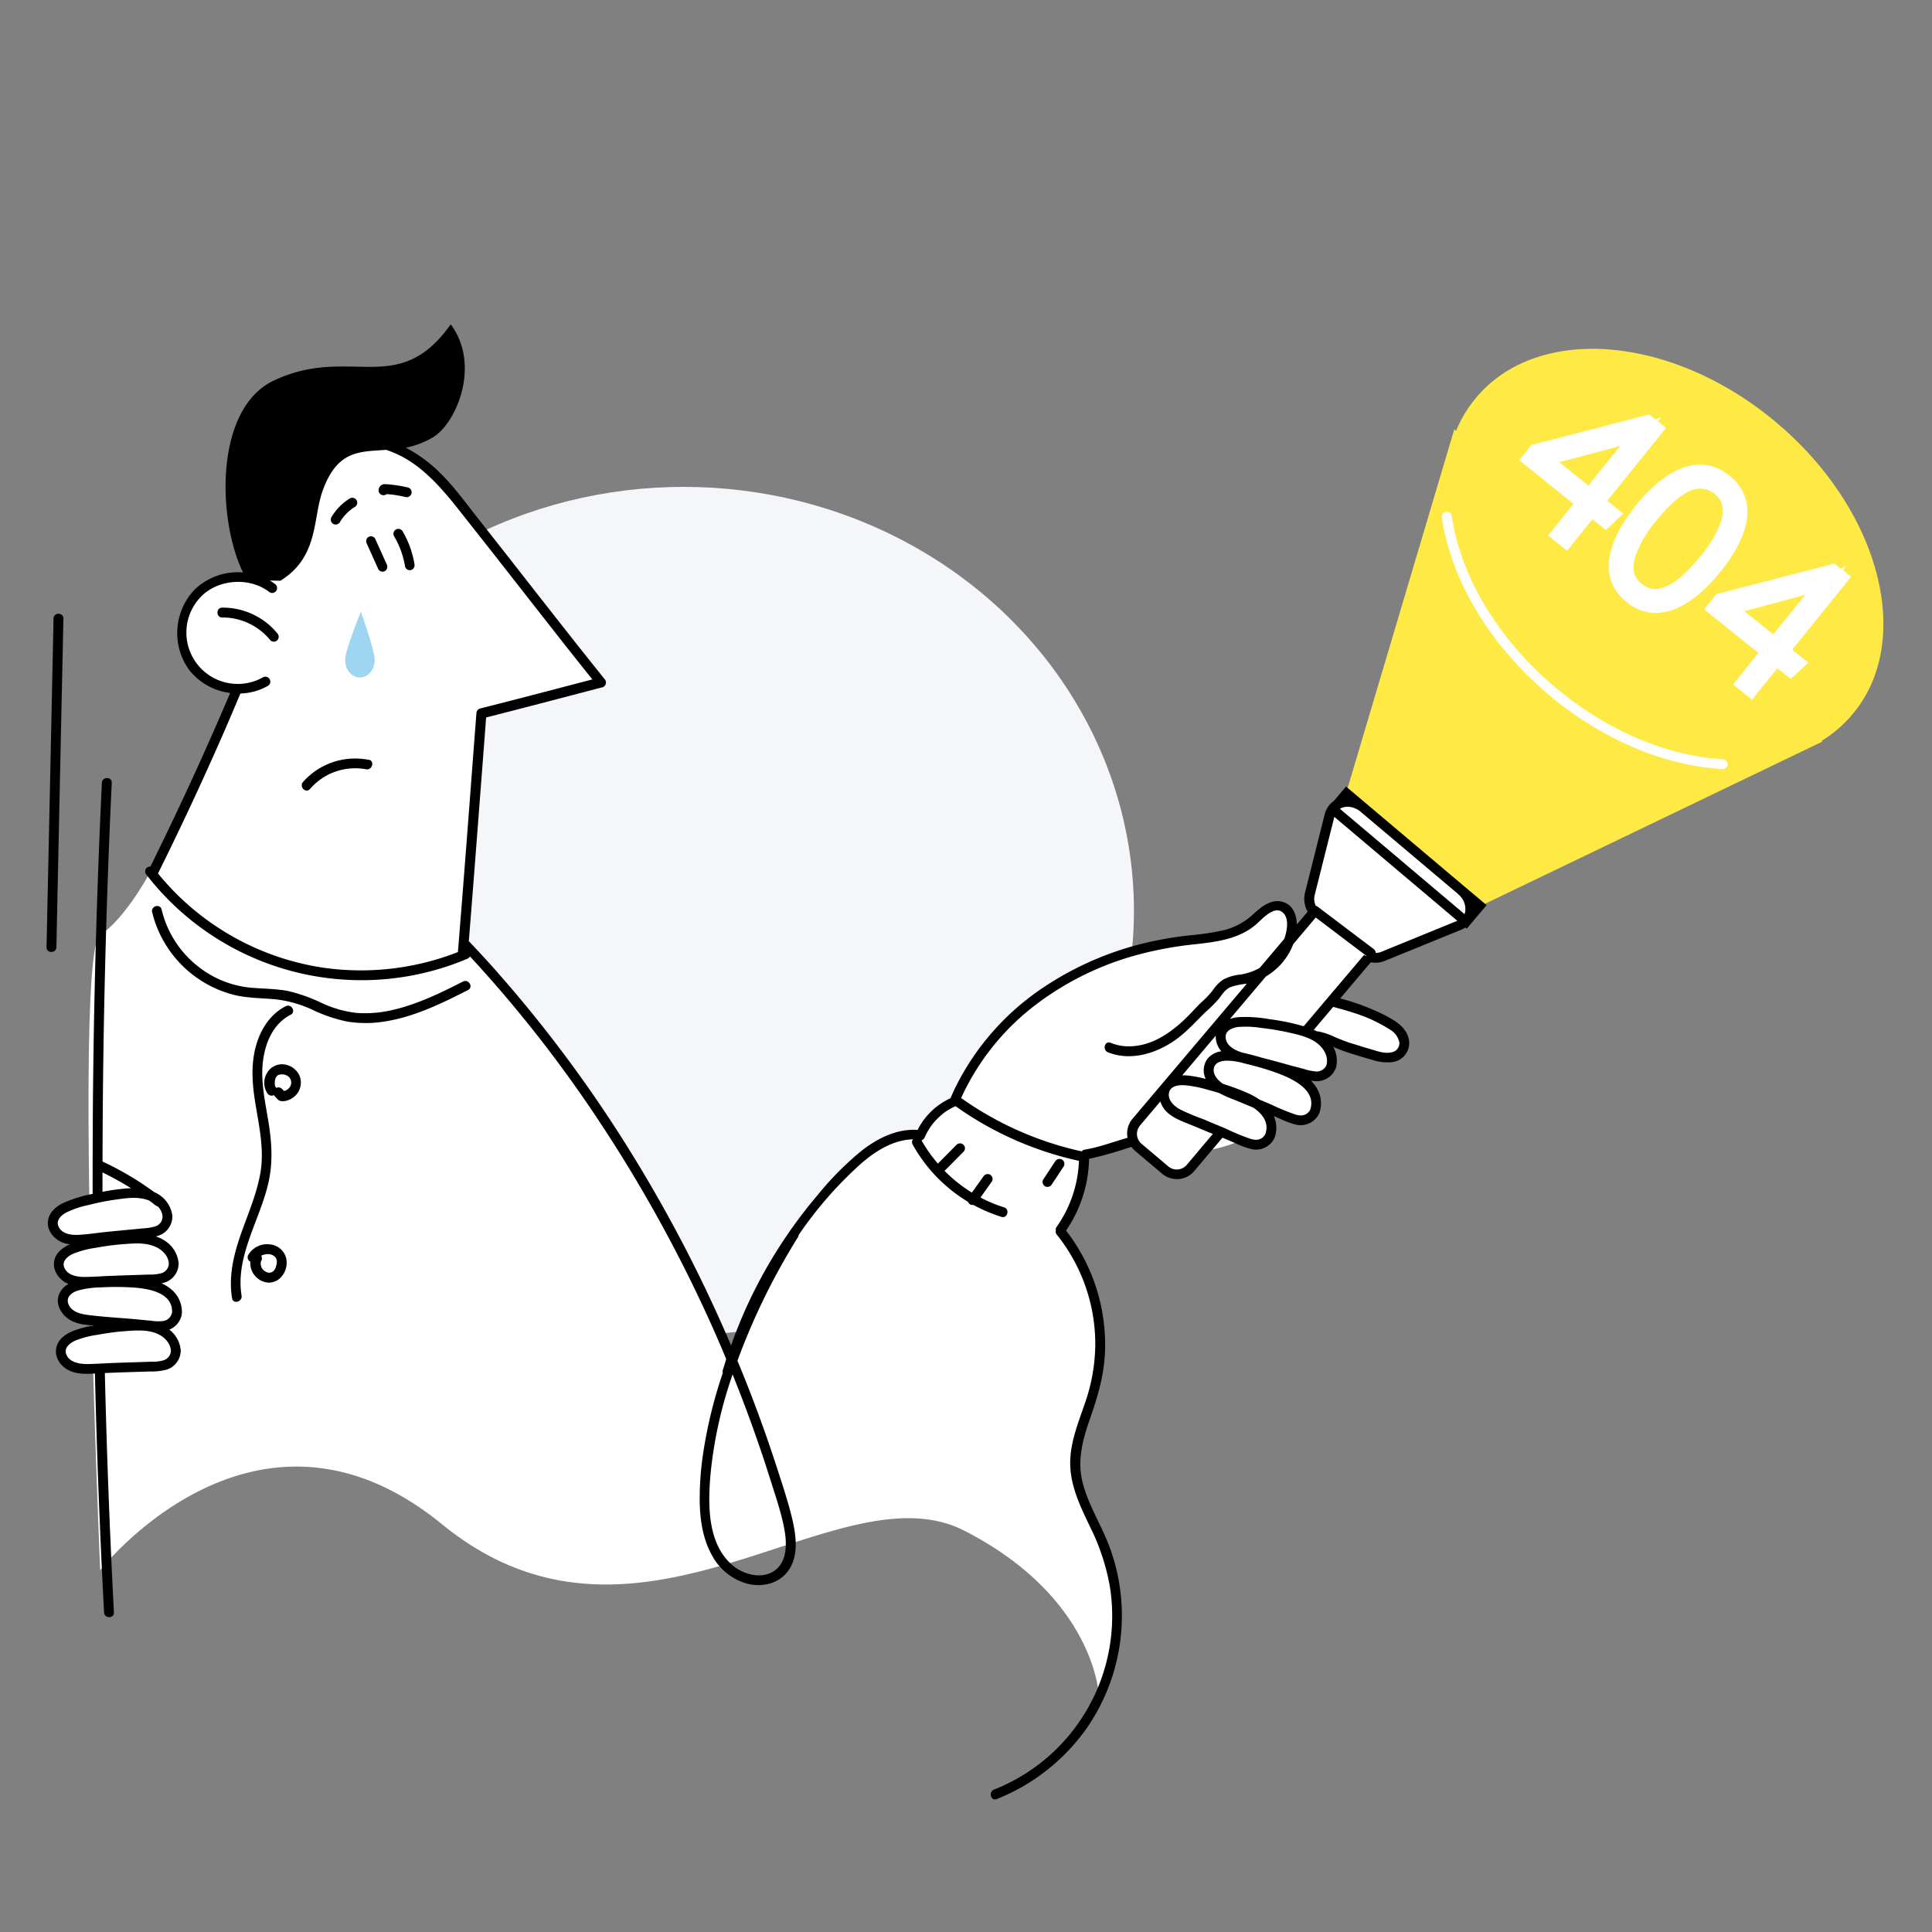 <svg xmlns="http://www.w3.org/2000/svg" width="587.81" height="587.81" viewBox="0 0 587.81 587.81">
  <rect x="0" y="0" width="587.81" height="587.81" fill="#808080" stroke="none"/>
  <g id="b8cf2035-1f03-435e-97e9-a41d4030b459" data-name="error 404">
    <ellipse id="b14fc2fb-a1df-49bc-8f91-79bca267e735" data-name="color background" cx="208" cy="277.13" rx="137" ry="129" style="fill: #f4f6f9"/>
    <path id="a9b57399-8938-41e4-8c36-f2ca13bd8a99" data-name="white background" d="M449.15,275.66l-5.63-4.75h0l-6.58-5.56-28.28-23.89-2.89,3.42a5.06,5.06,0,0,0-2.24,3.13l-6.06,24.1a6.81,6.81,0,0,0,1.19,5.52l-7.56,8.94a16,16,0,0,0,.94-4.33c.15-2.22-.33-4.78-2.23-5.92-1.68-1-3.91-.52-5.56.53a49,49,0,0,0-4.47,3.82c-5.88,4.82-14.16,4.8-21.68,5.83-29.43,4-57.05,20.73-68.82,48.85l-.3.11a19.53,19.53,0,0,0-10.06,10.27l-.39-.39c-8.58-.79-16.23,5.13-22.3,11.23a144.46,144.46,0,0,0-35.9,60.73l.78-4.86C201.72,366.29,174,322.52,140.22,287l-.45,3.36c1.37-16.57,5.68-73.29,5.68-73.29,12-3,36.38-9.44,36.38-9.44-14.18-17.58-29.66-37.88-45.63-57.82-5.3-6.61-12.35-12.52-20.53-14.71l-26.17-.42L79,177.3c-6.38-3.07-14.73-1.91-19.78,3.13a17,17,0,0,0,11.85,29.09L71,210c-8.62,20.56-16.52,37.49-25.3,55.3,0,0-7.37,14-15.28,19.24-3.44,2.27-3.87,39.32-3.24,80.38-2,.46-3.92,1-5.84,1.58-2.85.9-6.15,2.59-6.27,5.58-.1,2.22,1.78,4.12,3.89,4.81a15.39,15.39,0,0,0,6.59.18l1.83-.21,0,1.53c-1.29.25-2.58.53-3.86.84-2.91.72-6.31,2.2-6.62,5.18-.23,2.2,1.52,4.22,3.58,5a15.44,15.44,0,0,0,6.57.6l.58,0c0,.17,0,.33,0,.49-.74.06-1.48.11-2.21.2-3,.34-6.54,1.37-7.23,4.28-.52,2.15,1,4.39,2.9,5.46a15.51,15.51,0,0,0,6.44,1.44l.39,0c0,1,0,2,.07,2.94-1.29.25-2.58.53-3.86.84-2.9.71-6.3,2.19-6.62,5.17-.24,2.2,1.52,4.22,3.57,5.05a15.62,15.62,0,0,0,6.57.61l.67,0c1,34,2.16,61.26,2.16,61.26s47.14-60.43,104-14c60,49,120-18,159,2s40.7,49.05,40.7,49.05a59,59,0,0,0,.36-45c-3.2-7.79-8.15-15.21-8.44-23.62-.26-7.76,3.51-15,5.64-22.46a54.79,54.79,0,0,0-10.15-48.88l.17-.53A38.46,38.46,0,0,0,328.83,352l1.53.43c4.17-.66,8.37-2.29,12.44-3.43.68-.19,1.27-.36,1.84-.47a6.32,6.32,0,0,0,.68.69l8.17,6.91a5.45,5.45,0,0,0,7.68-.65l4.42-5.23a43.2,43.2,0,0,0,8.25-1.86,18.4,18.4,0,0,0,2.94-1.22l1.24.52c3.9,1.62,6,.33,7.13-1.54l.19-.37c1.13-2.69.08-5.91-1.89-8.06a9.75,9.75,0,0,0-1-.94l.11-.35c2.85,1.21,5.67,2.42,9.05,3.82,3.89,1.63,6,.33,7.13-1.54l.19-.36c1.13-2.69.08-5.91-1.89-8.07s-4.7-3.42-7.41-4.5c-.62-.24-1.26-.46-1.89-.69l.21-.29c2.85.77,5.7,1.56,9.08,2.45,4.08,1.08,6-.48,6.86-2.49l.14-.39c.75-2.82-.72-5.87-3-7.73l-.34-.26c2.72.43,5.78,2.23,8.4,3.11q4.38,1.47,8.82,2.7a13.91,13.91,0,0,0,4.73.72,5,5,0,0,0,4-2.25,5,5,0,0,0-.55-5.19A12.39,12.39,0,0,0,421.9,312a69.29,69.29,0,0,0-18.39-6.69l11.94-14.13a6.52,6.52,0,0,0,4.26-.15L443,281.56a5.27,5.27,0,0,0,1.79-1.2l.2.18Z" style="fill: #fff"/>
    <path id="fd8669f8-66b8-4975-846d-383f6eea5504" data-name="tear" d="M114,200.78c0,3-2,5.35-4.5,5.35s-4.5-2.39-4.5-5.35,4.8-14.65,4.8-14.65S114,197.82,114,200.78Z" style="fill: #9ed5f0"/>
    <g id="be091608-13b0-402b-b2c6-fb6750a70374" data-name="light">
      <path id="b3c0da02-44be-46ed-be3e-c05f51b140d7" data-name="color" d="M540.61,128.68C509,102,468.12,98.5,449.23,120.86A38.46,38.46,0,0,0,443,131.09l-.54-.46-33,111,41,34,104-50-.25-.21a38.46,38.46,0,0,0,9.32-8C582.46,195.1,572.18,155.35,540.61,128.68Z" style="fill: #ffe945"/>
      <path id="aec9886b-96a1-4f97-9452-34485c2bd256" data-name="404" d="M497.8,153.67c-10,12.46-11.05,23-2.86,29.55a13.85,13.85,0,0,0,8.82,3.26,16.55,16.55,0,0,0,7.23-1.8c5.18-2.53,9.64-7.25,12.47-10.76,4.13-5.13,6.74-10,7.73-14.35,1.37-6-.35-11.13-5-14.86s-10-4.33-15.69-1.77C505.21,145.35,500.67,150.11,497.8,153.67Zm25.83,4.92a33.46,33.46,0,0,1-6.15,10.51c-3.43,4.26-6.6,7.21-9.42,8.77-3.35,1.85-6.08,1.76-8.6-.27s-3-4.65-1.9-8.34a33.75,33.75,0,0,1,6.23-10.68c3.53-4.38,6.61-7.24,9.41-8.74a8.84,8.84,0,0,1,4.13-1.18,6.89,6.89,0,0,1,4.41,1.71C523.25,151.58,525.09,153.76,523.63,158.59Zm2,74a1.5,1.5,0,0,1-1.49,1.4H524c-18.09-1.11-36.9-9.19-53-22.77-17.71-15-29.49-34.56-32.31-53.79a1.5,1.5,0,0,1,3-.44c2.73,18.51,14.13,37.44,31.29,51.94,15.57,13.16,33.76,21,51.21,22.07A1.5,1.5,0,0,1,525.59,232.62ZM471,162.92l5.78,4.65,7.71-9.58,4.06,3.27,5.35-5L489,152.37l17.87-22.18-2.44-2,1.08-1.29-1.79.72-1.9-1.54-35.9,9.3L462.23,140l16.51,13.3Zm8.17-23.55c4.92-1.3,9.93-2.62,13.84-3.72-1,1.28-2,2.47-2.67,3.27l-7.09,8.81-8.82-7.1Zm84,36.12-2.44-2,1.08-1.29L560,173l-1.9-1.53-35.9,9.29-3.72,4.63L535,198.64l-7.72,9.59,5.77,4.64,7.72-9.58,4.06,3.27,5.34-4.95-4.88-3.93Zm-32.46,10.44,4.73-1.25c4.75-1.26,9.85-2.61,13.85-3.73l-2.67,3.27L539.51,193Z" style="fill: #fff"/>
    </g>
    <path id="a44fcb70-6616-41f2-ab05-8f7fb38d4501" data-name="man" d="M73.5,394.19c.31,1.89-2.58,2.7-2.89.8-1.14-6.93.59-13.65,2.9-20.15C75.6,369,78.1,363.18,79.2,357c1.26-7.06-.32-14-1.45-21-1-5.92-1.49-11.9.12-17.76,1.38-5,4.31-9.68,9.06-12.1,1.71-.88,3.23,1.71,1.51,2.59-5.18,2.65-7.62,8.21-8.38,13.74-.85,6.15.53,12.28,1.53,18.33,1.09,6.51,1.55,12.88,0,19.36C79,371.33,71.56,382.34,73.5,394.19Zm-56.34-106q.82-39,1.66-78,.24-11,.47-22c0-1.94-3-1.93-3,0q-.82,39-1.66,78-.24,11-.47,22C14.12,290.11,17.12,290.11,17.16,288.17Zm69.93,94.72a6.45,6.45,0,0,1-2,6.08,5.08,5.08,0,0,1-3.39,1.25,5.7,5.7,0,0,1-3.52-1.48,5.83,5.83,0,0,1-2-4.93l-.11,0a1.51,1.51,0,0,1-.54-2,6.65,6.65,0,0,1,6.56-3.23A5.6,5.6,0,0,1,87.09,382.89Zm-7.75,2.47,0-.06Zm4.88-1.06a4,4,0,0,0,0-.49s0,0,0-.08v0s0-.08,0-.11v.05l0-.17c0-.17-.11-.34-.16-.51l0,0-.12-.23c0-.08-.11-.15-.16-.24a5.7,5.7,0,0,0-.43-.42l0,0-.23-.15-.32-.17-.56-.17a2.47,2.47,0,0,1-.29-.06h0a5.24,5.24,0,0,0-.56,0l-.37,0a2.85,2.85,0,0,1-.58.12l-.57.18,0,0-.25.13a.57.57,0,0,0-.13.08,1.62,1.62,0,0,1,0,1.54l-.07.13c0,.09-.09.27-.1.31l0,.09c0,.05,0,.25,0,.29s0,.21,0,.32v0l.19.66s0,.07,0,.1.11.2.17.3l.18.28h0l.06.07a6.26,6.26,0,0,0,.51.52l.06,0,.27.17.33.19h0l.58.16H82l.23,0,.34-.1c.16-.08.31-.17.46-.26l0,0,.18-.15c.12-.12.23-.25.34-.37l0-.06a2.26,2.26,0,0,0,.16-.26c.08-.14.15-.28.22-.42s0-.07,0-.11.05-.17.08-.25.09-.38.13-.57h0A3,3,0,0,0,84.22,384.3ZM55.35,399.48a2.26,2.26,0,0,1-.07.39,1.58,1.58,0,0,1-.06.42,6.12,6.12,0,0,1-3.71,4.25A8.91,8.91,0,0,1,55,410.92a1.51,1.51,0,0,1-.08.58,1.77,1.77,0,0,1,0,.23,6.1,6.1,0,0,1-4.3,5,17.44,17.44,0,0,1-4.89.54l-5.69.18c-2.71.08-5.43.18-8.14.29q.86,36.44,2.76,72.83c.1,1.94-2.9,1.93-3,0Q30.2,463,29.35,435.31q-.27-8.71-.46-17.41c-2.78.15-5.68.25-8.18-1.1s-4.16-4-3.58-6.76c.5-2.43,2.58-4,4.74-4.94a29.59,29.59,0,0,1,6.62-1.81c-2.58-.18-5.27-.45-7.45-1.85s-4-4.2-3.28-7a6.14,6.14,0,0,1,3.11-3.79,7.59,7.59,0,0,1-.77-.35c-2.41-1.29-4.16-4-3.59-6.75.5-2.43,2.58-4,4.73-4.94l.1,0a9.53,9.53,0,0,1-2.49-.65c-2.48-1.06-4.53-3.49-4.28-6.31.24-2.58,2.25-4.42,4.43-5.53a39.16,39.16,0,0,1,9.18-2.87q0-13.26.08-26.52.4-49.31,2.74-98.56c.09-1.93,3.09-1.93,3,0q-1.3,27.63-2,55.3-.76,30-.8,59.94a91,91,0,0,1,15.64,9.24,11.6,11.6,0,0,1,1.26.66,9,9,0,0,1,4.34,6.57.4.4,0,0,1,0,.11c0,.1,0,.2,0,.3a6.15,6.15,0,0,1-3.73,5.47,10.41,10.41,0,0,1-1.3.43,11,11,0,0,1,2.72,1.29,9.11,9.11,0,0,1,4.23,6.95,1.51,1.51,0,0,1-.08.58,1.77,1.77,0,0,1,0,.23,6.08,6.08,0,0,1-4.29,5,8.59,8.59,0,0,1-.84.21,11.83,11.83,0,0,1,2.75,1.67A9,9,0,0,1,55.35,399.48ZM31.18,362.61a64.09,64.09,0,0,1,7.66-1.05q.51,0,1-.06a92.57,92.57,0,0,0-8.67-4.79C31.19,358.67,31.18,360.64,31.18,362.61ZM23.87,375.7c2.71-.12,5.42-.57,8.12-.85,2.51-.26,5-.49,7.52-.73l4-.39a15.22,15.22,0,0,0,3.74-.61,3.13,3.13,0,0,0,2.2-2.84,1.2,1.2,0,0,1,0-.2c0-.07,0-.14,0-.21A5,5,0,0,0,48,367.05a2.1,2.1,0,0,1-.75-.37c-.59-.47-1.2-.93-1.81-1.38a6.62,6.62,0,0,0-.62-.24c-3-1-6.25-.56-9.3-.13a75.64,75.64,0,0,0-8.43,1.66,28.86,28.86,0,0,0-7,2.35c-1.52.85-3.14,2.35-2.27,4.24C18.83,375.46,21.68,375.8,23.87,375.7Zm1.74,12.81c2.71,0,5.43-.23,8.14-.33,2.52-.1,5-.18,7.56-.26l4.26-.14a12.26,12.26,0,0,0,3.62-.43,3.17,3.17,0,0,0,2.18-2.83s0-.06,0-.1c-.18-2.63-2.46-4.59-4.82-5.38-2.82-1-5.91-.74-8.83-.52a75.34,75.34,0,0,0-8.59,1.13,27.94,27.94,0,0,0-7,1.86c-1.55.74-3.32,2.12-2.6,4.06C20.46,388,23.36,388.5,25.61,388.51Zm21.56,17c-2.82-.95-5.91-.74-8.83-.53a75.32,75.32,0,0,0-8.59,1.12,28.43,28.43,0,0,0-7,1.85c-1.55.74-3.32,2.12-2.6,4.06.9,2.42,3.8,2.93,6,3,2.71,0,5.44-.22,8.15-.32,2.51-.1,5-.17,7.55-.25l4.26-.14a11.93,11.93,0,0,0,3.62-.42A3.18,3.18,0,0,0,52,411s0-.06,0-.1C51.8,408.29,49.53,406.33,47.17,405.53Zm5.18-6.09c.36-6.46-7.91-7.49-12.62-7.74a79.53,79.53,0,0,0-8.87,0,28.35,28.35,0,0,0-7.28,1c-1.69.56-3.48,1.86-2.83,3.89.77,2.39,3.49,3.18,5.72,3.47,5.12.68,10.35.91,15.5,1.41l4,.38a13.53,13.53,0,0,0,3.65.09,3.14,3.14,0,0,0,2.68-2.47Zm31.86-15.67a.17.17,0,0,0,0-.07v-.06c0,.14,0,.19,0,.17ZM320,360.38q1.82-2.76,3.64-5.52a1.52,1.52,0,0,0-.54-2.06,1.54,1.54,0,0,0-2.05.54q-1.83,2.76-3.64,5.52a1.51,1.51,0,0,0,.53,2.06A1.55,1.55,0,0,0,320,360.38Zm132.3-85-6.05,7.16-.41-.34a6.9,6.9,0,0,1-1.2.65l-23.33,9.5h0a7.5,7.5,0,0,1-2.86.55,9.57,9.57,0,0,1-1.4-.12l-9.29,11a68.76,68.76,0,0,1,13.38,5c3,1.56,6.57,3.54,7.43,7.15a5.84,5.84,0,0,1-4.9,7.2,13.82,13.82,0,0,1-6.08-.65c-2.11-.58-4.2-1.21-6.28-1.87a54.06,54.06,0,0,1-5.54-2.05l-.12-.05a8.76,8.76,0,0,1,.88,6.1,1.42,1.42,0,0,1-.19.45,1.82,1.82,0,0,1-.11.3,6.13,6.13,0,0,1-5.81,3.59,10.33,10.33,0,0,1-1.57-.17,11.79,11.79,0,0,1,1.25,1.48,9.09,9.09,0,0,1,1.33,8.33,2.25,2.25,0,0,1-.16.31,1.51,1.51,0,0,1-.19.41,6.26,6.26,0,0,1-6.77,2.86,25.62,25.62,0,0,1-5.09-1.9l-1.68-.71a8.61,8.61,0,0,1,.29,6.46,1.37,1.37,0,0,1-.16.32,1.6,1.6,0,0,1-.18.41,6.26,6.26,0,0,1-6.77,2.86,26.42,26.42,0,0,1-5.09-1.9l-3.7-1.57-8.58,10.15a6.84,6.84,0,0,1-4.72,2.44l-.59,0a6.91,6.91,0,0,1-4.48-1.64l-8.17-6.91a7.21,7.21,0,0,1-1.13-1.22c-.49.13-1,.29-1.46.43a117.07,117.07,0,0,1-11.45,3.19,40.14,40.14,0,0,1-7,21.83,56.63,56.63,0,0,1,11.8,37.77c-.38,6.62-2.18,12.75-4.36,19-2.27,6.48-4.15,12.95-2.42,19.82,1.65,6.54,5.3,12.35,7.8,18.58a60.14,60.14,0,0,1-6.38,56,61,61,0,0,1-27.54,21.78c-1.8.71-2.58-2.19-.8-2.89a56.77,56.77,0,0,0,35.24-61.66,66.48,66.48,0,0,0-6.1-18.4c-2.74-5.73-5.61-11.6-5.95-18.06-.36-6.77,2.31-13.15,4.45-19.42a55.35,55.35,0,0,0,3.15-17.92,53.26,53.26,0,0,0-11.7-33.36,1.54,1.54,0,0,1-.3-1.37,1.27,1.27,0,0,1,.24-1,37.24,37.24,0,0,0,6.79-20.09,102.65,102.65,0,0,1-37.51-16.61l-.09,0a19.27,19.27,0,0,0-3.07,1.72,12.82,12.82,0,0,0-1.25,1q-.66.56-1.26,1.17c-.42.43-.83.88-1.21,1.34-.21.26-.25.31-.39.5s-.33.47-.49.71c-.34.5-.65,1-.94,1.54-.13.25-.27.51-.39.76s-.14.29-.2.43-.19.43-.1.22a1.81,1.81,0,0,1-1,1,44.16,44.16,0,0,0,5,7.07l.17-.21,5.48-5.52a1.5,1.5,0,0,1,2.13,2.12l-5.49,5.52a1.43,1.43,0,0,1-.31.24,43.89,43.89,0,0,0,8.34,6.66l3.51-4.91a1.54,1.54,0,0,1,2.05-.54,1.51,1.51,0,0,1,.54,2.06l-3.48,4.88a42.6,42.6,0,0,0,7.18,3c1.84.57,1,3.47-.8,2.89a46.54,46.54,0,0,1-8.53-3.63,1.55,1.55,0,0,1-1-.17,1.39,1.39,0,0,1-.63-.77,46.82,46.82,0,0,1-16.85-17.43,1.4,1.4,0,0,1,.11-1.59c-6.18.16-11.66,3.7-16.2,7.73A119.31,119.31,0,0,0,243,375.73a1.52,1.52,0,0,1-.22.66q-2.18,3.5-4.21,7.07A203.57,203.57,0,0,0,224.37,414q6.65,16,12,32.51c1.76,5.47,3.63,11,4.89,16.59,1,4.62,1.58,10-1.06,14.25s-7.86,5.68-12.65,4.54a17.51,17.51,0,0,1-11.1-9c-2.54-4.68-3.39-10.08-3.55-15.34a92.18,92.18,0,0,1,1.21-16.5,139.87,139.87,0,0,1,5.8-23.31,1.39,1.39,0,0,1,0-.86c.34-1.12.7-2.23,1.06-3.34-1.58-3.79-3.2-7.56-4.9-11.31a434.85,434.85,0,0,0-33.38-60.5A392.81,392.81,0,0,0,143,291a1.91,1.91,0,0,1-.9.74A82.75,82.75,0,0,1,44.6,266.19a1.53,1.53,0,0,1,0-2.12,1.64,1.64,0,0,1,1.17-.43q2.65-5.38,5.26-10.81,10-20.79,19-42a18.78,18.78,0,0,1-12.48-7,19.16,19.16,0,0,1,1.68-24.46,18.94,18.94,0,0,1,14.7-5.2c-7.87-16.3-8.65-49.85,9.35-58.37,23.26-11,37.8,5.55,53.86-17.13,9.21,12.39,1.72,30.17-5.48,34.42a26.32,26.32,0,0,1-8.18,3.12,43.63,43.63,0,0,1,10.25,7.51c4.66,4.54,8.49,10,12.52,15.05q6.47,8.19,12.89,16.42c8.22,10.5,16.43,21,24.8,31.41a1.52,1.52,0,0,1-.66,2.51l-3.16.82c-10.73,2.81-21.46,5.63-32.22,8.36l-.45,6q-1.31,17.07-2.62,34.14-1.07,13.95-2.19,27.91c1.89,2,3.75,4,5.59,6a403.36,403.36,0,0,1,42.93,57,437.79,437.79,0,0,1,31.27,60c1.59-4.47,3.37-8.86,5.38-13.16a146.2,146.2,0,0,1,21-32.64A92.35,92.35,0,0,1,262.28,350c4.86-3.75,10.64-6.62,16.91-6.23a20.9,20.9,0,0,1,10-9.63c.55-1.29,1.12-2.57,1.75-3.82A78.3,78.3,0,0,1,316,301.42a95.48,95.48,0,0,1,35.54-15.21c3.28-.69,6.59-1.2,9.92-1.58a85.09,85.09,0,0,0,10.43-1.52,20.09,20.09,0,0,0,9.25-4.83c2.54-2.38,5.83-5.12,9.56-3.74,2.78,1,3.83,4,3.86,6.73l3.29-3.88a8,8,0,0,1-.82-5.72l6.05-24.1a7.64,7.64,0,0,1,.39-1.11l0,0,.1-.11a6.57,6.57,0,0,1,2.23-2.64l3.73-4.41,6.39,5.39h0l29.61,25h0ZM143.41,237.19q.76-10.08,1.54-20.17a1.55,1.55,0,0,1,1.1-1.45l9.35-2.39q12.42-3.21,24.83-6.47-6-7.46-11.89-15c-8.4-10.68-16.74-21.42-25.17-32.07-7.16-9-14.28-19.09-25.69-22.77-8.2.58-14.93.1-19.37,12.6-3,8.54-1.14,20-12.81,27.22l-3.21-.07a16.36,16.36,0,0,1,1.56,1.05,1.5,1.5,0,1,1-1.82,2.38c-5.89-4.5-15.29-3.89-20.53,1.34A15.63,15.63,0,0,0,80,206.08a1.5,1.5,0,0,1,1.48,2.61A18,18,0,0,1,73.14,211q-2.62,6.27-5.33,12.48C61.58,237.7,55,251.79,48.07,265.75a80.07,80.07,0,0,0,50.41,28.69,81,81,0,0,0,40.84-4.77c.41-5,.8-10,1.2-15Q142,255.92,143.41,237.19Zm79.48,181a130.6,130.6,0,0,0-6.64,29.58c-.87,9.35-1.26,21.67,6.57,28.43,3.23,2.78,8.58,4.29,12.44,1.93,4.18-2.57,4.2-8.17,3.45-12.45-.92-5.28-2.75-10.46-4.35-15.57q-2.56-8.13-5.45-16.16T222.89,418.17ZM379.33,299.3a20.66,20.66,0,0,0-5,1.05c-1.58.69-2.45,2.17-3.46,3.48a37.12,37.12,0,0,1-4,4c-2.84,2.76-5.41,5.68-8.59,8.08-5.93,4.46-14,7.1-21.18,4.26-1.78-.71-1-3.61.8-2.9a14.59,14.59,0,0,0,5,1.07c7.47.23,13.78-4.36,18.79-9.44,1.3-1.32,2.52-2.7,3.88-4a25.72,25.72,0,0,0,3.47-3.68,11.08,11.08,0,0,1,3.23-3.24,14,14,0,0,1,5.15-1.47,17.66,17.66,0,0,0,5.82-2l7.52-8.89c.77-2.29,1.54-5.93-.29-7.81-2.64-2.71-6.53,1.92-8.35,3.48-5.17,4.43-12,5.28-18.52,6a109.9,109.9,0,0,0-18.18,3.4,89.55,89.55,0,0,0-32,16.33,74.57,74.57,0,0,0-21,27.05,100.49,100.49,0,0,0,36.71,16.24,1.23,1.23,0,0,1,.87-.53,46.32,46.32,0,0,0,5.81-1.39c1.85-.55,3.68-1.16,5.53-1.71.57-.17,1.14-.35,1.72-.5a6.94,6.94,0,0,1,1.51-5.8Zm-12,22.89a6.48,6.48,0,0,1,4.25-2.33,7,7,0,0,1-1.69-4.76l-10.19,12.06c.29,0,.57,0,.85,0a33.23,33.23,0,0,1,6.28,1.11A6,6,0,0,1,367.34,322.19ZM369,345c-2.47-1-4.94-2.07-7.43-3.07-2.75-1.11-5.73-2.23-7.53-4.74a7.62,7.62,0,0,1-1-2.08l-6.19,7.33a3.94,3.94,0,0,0,.47,5.56l8.17,6.91a4,4,0,0,0,5.56-.47Zm12.32-8c-2.05-.86-4.09-1.71-6.15-2.54a33.86,33.86,0,0,1-4.22-1.9c-1.17-.36-2.35-.71-3.53-1a34.07,34.07,0,0,0-7.2-1.39c-1.68-.06-4,.19-4.51,2.13-.61,2.34,1.53,4.25,3.34,5.25a71.68,71.68,0,0,0,7.15,3c2.32,1,4.64,1.94,6.95,2.92a64,64,0,0,0,7.55,3.1c1.68.46,3.18.21,4.16-1.3a.7.7,0,0,1,.06-.09C386.25,341.61,384.16,338.94,381.32,337ZM389,326.63c-2.14-.8-4.32-1.49-6.52-2.1l-1.71-.45c-1.12-.28-2.28-.55-3.41-.88a20.92,20.92,0,0,0-3.49-.48c-1.68-.06-4,.19-4.52,2.14s1.14,3.86,2.8,4.92a71.61,71.61,0,0,1,7.25,2.69,22.4,22.4,0,0,1,3.81,2.09l3.59,1.51a64.86,64.86,0,0,0,7.54,3.09c1.68.47,3.19.21,4.16-1.3l.07-.08C400.74,331.75,393.38,328.3,389,326.63Zm11.37-9.53c-2.37-1.6-5.24-2.27-8-2.9a75,75,0,0,0-8.54-1.44,29.51,29.51,0,0,0-7.21-.29c-1.73.25-3.87,1.09-3.72,3.2.19,2.5,2.73,3.83,4.83,4.5l.51.15c1.67.36,3.33.81,4.95,1.27.31.08.62.18.92.27l1.36.34c2.43.64,4.86,1.31,7.3,2l3.86,1a15.52,15.52,0,0,0,3.79.8,3.22,3.22,0,0,0,3.2-2.07.15.15,0,0,0,0-.07C404.22,321.16,402.5,318.56,400.32,317.1Zm5.26-10.77-5.91,7,.93.45.6.06a21.66,21.66,0,0,1,4.86,1.67c1.75.76,3.49,1.45,5.32,2s3.85,1.21,5.8,1.77,4,1.34,6,.91a2.82,2.82,0,0,0,2.51-3.11,5.9,5.9,0,0,0-2.87-3.84,45.4,45.4,0,0,0-9.92-4.73C410.51,307.68,408.06,307,405.58,306.33Zm10.25-15.39-15.56-11.79-6.86,8.12a18.28,18.28,0,0,1-2.09,4,19.63,19.63,0,0,1-6.25,5.85L374.23,310a12.45,12.45,0,0,1,2.62-.54,40.84,40.84,0,0,1,9.23.6,70,70,0,0,1,10.46,2.14l.13,0L415,290.56A9.19,9.19,0,0,0,415.83,290.94Zm27.51-10.79-37.42-31.62-6,23.87a5,5,0,0,0,.37,3.21,1.15,1.15,0,0,1,.5.2l17,12.85a1.73,1.73,0,0,1,.74,1.26,4.51,4.51,0,0,0,1.64-.31h0Zm.22-8.17L414,247a6.33,6.33,0,0,0-4-1.55,4.79,4.79,0,0,0-1.46.23,4.28,4.28,0,0,0-.75.34l-.08.09,37.86,32a3.53,3.53,0,0,0,.24-.86A5.82,5.82,0,0,0,443.56,272ZM84.9,327l0,0,.06,0Zm3.45,3.33a.12.12,0,0,1,0-.08s0,.05,0,.09Zm23.84-99.15a21.22,21.22,0,0,0-20,6.74c-1.26,1.46.86,3.59,2.12,2.13a18.17,18.17,0,0,1,17.07-6C113.27,234.41,114.08,231.52,112.19,231.14ZM67.61,184.87c-1.92,0-1.93,3,0,3a18.7,18.7,0,0,1,14.64,6.93,1.51,1.51,0,0,0,2.12,0,1.54,1.54,0,0,0,0-2.12A21.52,21.52,0,0,0,67.61,184.87Zm33.77-25.48a1.53,1.53,0,0,0,2.05-.54,10.24,10.24,0,0,1,.95-1.41l.11-.15.3-.35c.19-.22.39-.44.6-.65a15.45,15.45,0,0,1,1.27-1.16l.13-.1h0l.34-.25c.25-.18.51-.34.77-.51a1.5,1.5,0,1,0-1.51-2.59,16.69,16.69,0,0,0-5.55,5.66A1.51,1.51,0,0,0,101.38,159.39Zm39.5,139.24c-6.81,3.47-13.77,6.87-21.26,8.61a36.1,36.1,0,0,1-11,.95,33.75,33.75,0,0,1-10.68-3,49.08,49.08,0,0,0-10.37-3.69c-3.74-.69-7.55-.67-11.32-1a30.42,30.42,0,0,1-16.71-7.05,31,31,0,0,1-10.36-16.72c-.43-1.88-3.32-1.09-2.89.79a34.34,34.34,0,0,0,25.43,25.3c3.84.85,7.78.85,11.67,1.18A36.55,36.55,0,0,1,95,307.19a45.32,45.32,0,0,0,10.79,3.65,35.81,35.81,0,0,0,11.55-.1c8.87-1.43,17.12-5.49,25.05-9.52C144.12,300.35,142.6,297.76,140.88,298.63ZM91,327A5.52,5.52,0,0,1,90,333.2a5.85,5.85,0,0,1-2.72,1.65,4.15,4.15,0,0,1-2,.12c-.68-.19-1.24-1-1.72-1.49a1.86,1.86,0,0,1-.21-.28,1.54,1.54,0,0,1-2-.57,5.79,5.79,0,0,1-.13-6.14,5.26,5.26,0,0,1,5-2.67A6,6,0,0,1,91,327Zm-4.7,5h0Zm2.25-3a.86.86,0,0,0,0-.13c0-.09,0-.19-.07-.29a1.34,1.34,0,0,1-.07-.18l.07.17s-.15-.3-.18-.35l-.13-.21-.08-.12.11.14c0-.09-.23-.27-.29-.33a2.46,2.46,0,0,0-.28-.28l-.07,0-.25-.17-.36-.19c-.06,0-.31-.08-.09-.05s-.06,0-.11,0a3.36,3.36,0,0,0-.48-.13l-.21,0h-.52s.06,0,0,0H85.4l-.46.12,0,0-.08,0h0c-.13,0-.08,0,0,0l-.07,0-.33.2c.06,0,.1-.1,0,0l0,0,0,0,0,0-.16.15-.24.26c0-.05,0-.07,0,0l0,.05,0,0-.12.19-.18.34h0l0,.06c0,.1,0,.1,0,.07l0,.05a4.91,4.91,0,0,0-.15.51l0,.15v0s0,.06,0,.09,0,.07,0,0c0,.13,0,.32,0,.38s0,.25,0,.38h0v0c0,.07,0,.15,0,.23s.08.24.12.37a1.09,1.09,0,0,0,.08.15,2.92,2.92,0,0,0,.24.37,1.52,1.52,0,0,1,1.74.28l.62.64.06,0,.21-.05.2-.07.14-.06.47-.28,0,0h0l.21-.18s.32-.33.38-.41l.06-.07.14-.23.16-.29h0v0c.05-.11,0-.12,0-.08,0-.14.13-.33.15-.4s0-.16,0-.24h0a4,4,0,0,0,0-.49Zm-3.11-2.21h0l.12,0Zm-1,.42h0l0,0Zm35.46-176.68-.21,0-.41-.05-.82-.08-.85-.06a1.58,1.58,0,0,1-.53.28,1.51,1.51,0,0,1-1.85-1.05,1.88,1.88,0,0,1,2-2.26,20.63,20.63,0,0,1,2.2.19,40.33,40.33,0,0,1,4.75.83,1.5,1.5,0,0,1-.8,2.89c-1.14-.27-2.3-.48-3.46-.66Zm-1.79-1.07s0,0,0,0v0ZM84,327.7v0h0a.22.22,0,0,0,.06-.07Zm-.57,1.39a.19.19,0,0,1,0,.08.19.19,0,0,0,0-.08Zm39.07-167.44a1.5,1.5,0,1,0-2.59,1.52,26.33,26.33,0,0,1,3.34,9.25,1.5,1.5,0,0,0,1.84,1,1.54,1.54,0,0,0,1-1.84A29,29,0,0,0,122.49,161.65Zm-8.36,2.23a1.51,1.51,0,0,0-2-.54,1.54,1.54,0,0,0-.54,2.06l3.51,7.81a1.51,1.51,0,0,0,2,.54,1.56,1.56,0,0,0,.54-2.06ZM83.64,328.31l0,.07,0-.12Z"/>
  </g>
</svg>

